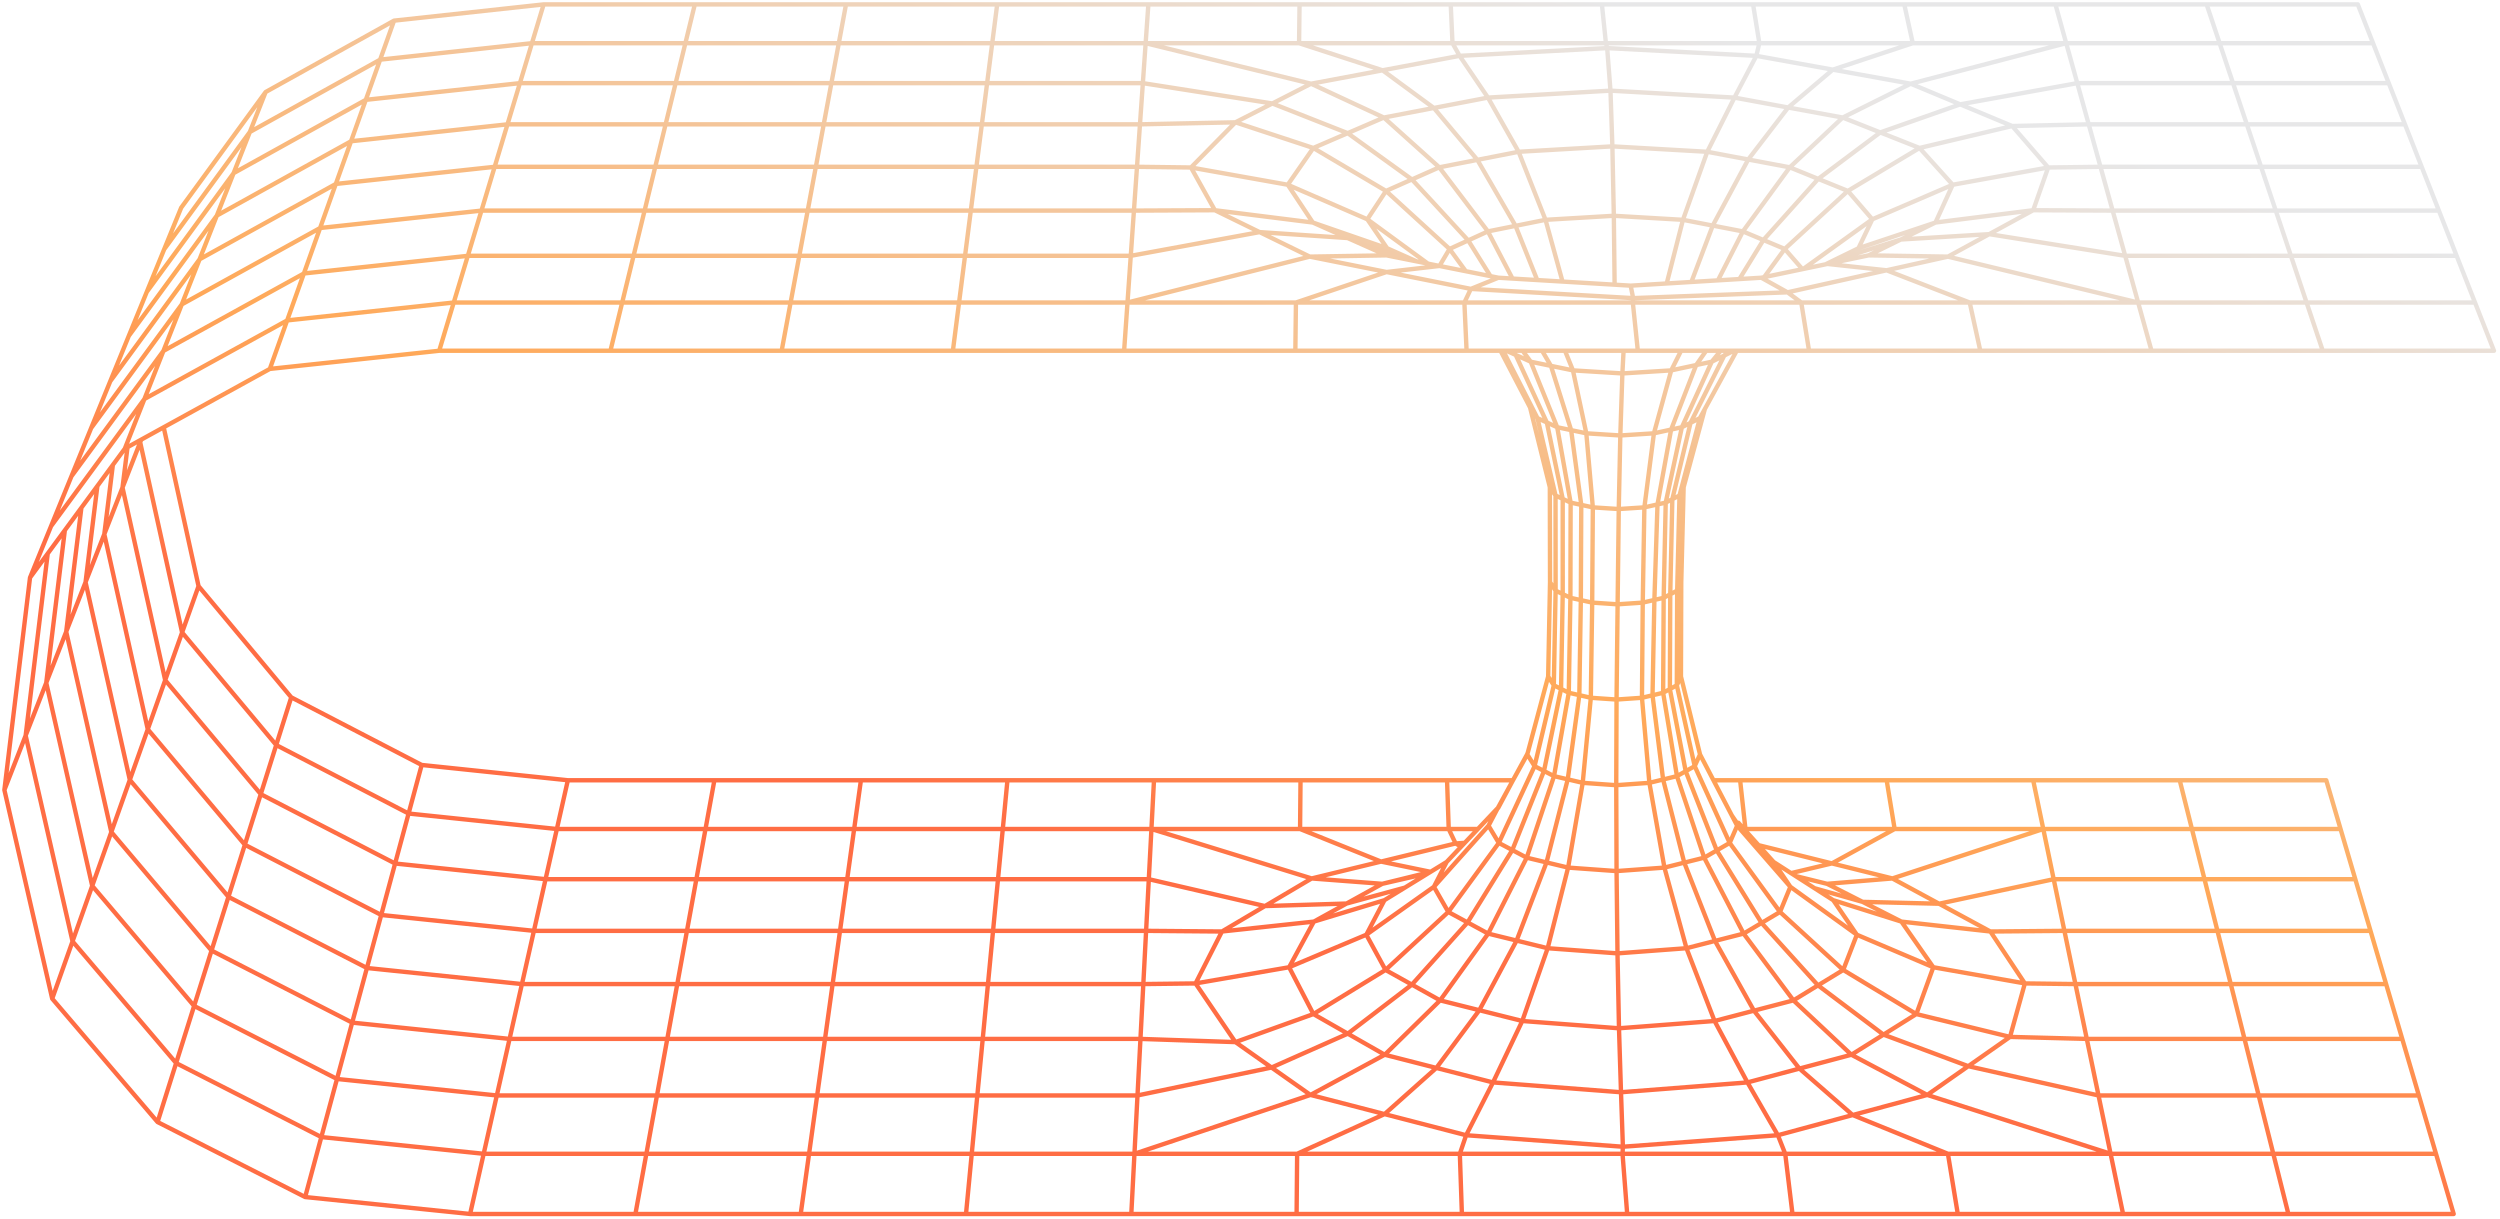 <svg width="570" height="278" viewBox="0 0 570 278" fill="none" xmlns="http://www.w3.org/2000/svg">
<path d="M257.069 68.974H295.473M257.069 68.974L256.299 79.972M257.069 68.974L257.815 58.328M257.069 68.974L218.666 68.973M257.069 68.974L298.627 58.512M295.473 68.974L316.133 62.019M295.473 68.974L333.879 68.974M295.473 68.974L295.341 79.972M316.133 62.019L335.354 65.869M316.133 62.019L298.627 58.512M316.133 62.019L328.201 60.636L330.497 56.758M335.354 65.869L372.36 67.971M335.354 65.869L341.633 63.32M335.354 65.869L333.879 68.974M372.36 67.971L407.56 66.649M372.36 67.971L371.794 65.13M372.36 67.971L372.282 68.974M407.56 66.649L410.686 68.974M407.56 66.649L401.581 63.32M407.56 66.649L430.139 61.625M410.686 68.974L372.282 68.974M410.686 68.974L412.463 79.972M410.686 68.974H487.494M487.494 68.974L525.898 68.974M487.494 68.974L484.542 58.328M487.494 68.974L490.545 79.972M487.494 68.974L444.129 58.512M333.879 68.974H372.282M333.879 68.974L334.381 79.972M372.282 68.974L373.423 79.972M521.75 276.787H559.437L555.405 263.062M521.75 276.787H484.062M521.75 276.787L518.311 263.062M484.062 276.787H446.374M484.062 276.787L481.218 263.062M446.374 276.787H408.687M446.374 276.787L444.124 263.062M408.687 276.787H370.999M408.687 276.787L407.03 263.062M370.999 276.787H333.312M370.999 276.787L369.936 263.062M333.312 276.787H295.624M333.312 276.787L332.842 263.062M295.624 276.787H257.936M295.624 276.787L295.748 263.062M257.936 276.787H220.248M257.936 276.787L258.654 263.062M220.248 276.787H182.561M220.248 276.787L221.558 263.062M182.561 276.787H144.873M182.561 276.787L184.466 263.062M144.873 276.787H107.185M144.873 276.787L147.371 263.062M107.185 276.787L69.574 272.922M107.185 276.787L110.278 263.062M69.574 272.922L35.926 255.826M69.574 272.922L73.262 259.249M35.926 255.826L11.904 227.697M35.926 255.826L40.157 242.382M11.904 227.697L1 180.115M11.904 227.697L16.538 214.632M1 180.115L5.848 167.702M1 180.115L6.844 131.707M6.844 131.707L11.639 119.971M6.844 131.707L10.881 126.212M11.639 119.971L16.282 108.607M11.639 119.971L32.929 90.972M16.282 108.607L20.78 97.601M16.282 108.607L37.256 80.016M20.78 97.601L25.138 86.933M20.78 97.601L41.446 69.403M25.138 86.933L29.364 76.59M25.138 86.933L25.426 86.539L45.505 59.121M29.364 76.59L33.464 66.555M29.364 76.59L49.441 49.151M33.464 66.555L37.444 56.816M33.464 66.555L53.259 39.482M53.259 39.482L49.441 49.151M53.259 39.482L56.964 30.098M53.259 39.482L83.404 22.764M83.404 22.764L118.538 18.957M83.404 22.764L80.036 32.206M83.404 22.764L86.672 13.602M118.538 18.957H154.046M118.538 18.957L115.706 28.347M118.538 18.957L121.285 9.845M154.046 18.957H189.554M154.046 18.957L151.758 28.347M154.046 18.957L156.267 9.845M189.554 18.957H225.063M189.554 18.957L187.809 28.347M189.554 18.957L191.248 9.845M225.063 18.957H260.571M225.063 18.957L223.862 28.347M225.063 18.957L226.228 9.845M260.571 18.957L290.096 23.592M260.571 18.957L259.914 28.347M260.571 18.957L261.208 9.845M290.096 23.592L307.273 30.358M290.096 23.592L281.678 27.887M290.096 23.592L298.92 19.088M307.273 30.358L321.92 40.914M307.273 30.358L299.434 33.739M307.273 30.358L315.516 26.802M321.92 40.914L334.749 54.815M321.92 40.914L316.009 43.533M321.92 40.914L328.153 38.151M334.749 54.815L339.83 62.96M334.749 54.815L330.497 56.758M334.749 54.815L339.242 52.761M339.83 62.96L341.633 63.32M339.83 62.96L334.191 61.833M341.633 63.32L344.848 63.514M344.848 63.514L350.493 63.852M344.848 63.514L339.242 52.761M350.493 63.852L356.256 64.198M350.493 63.852L345.543 51.493M356.256 64.198L368.132 64.91M356.256 64.198L352.378 50.119M368.132 64.91L371.794 65.13M368.132 64.91L367.953 49.196M371.794 65.13L380.005 64.632M380.005 64.632L385.632 64.29M380.005 64.632L383.712 50.119M385.632 64.29L391.689 63.921M385.632 64.29L390.503 51.433M391.689 63.921L396.587 63.624M391.689 63.921L397.377 52.761M396.587 63.624L401.581 63.32M396.587 63.624L402.055 54.72M401.581 63.32L402.225 63.187M430.139 61.625L444.129 58.512M430.139 61.625L416.552 60.167L416.224 60.268M430.139 61.625L449.091 68.974L451.505 79.972M444.129 58.512L426.035 58.221M444.129 58.512L453.548 53.385M525.898 68.974H564.299M525.898 68.974L522.33 58.328M525.898 68.974L529.587 79.972M564.299 68.974L560.113 58.328M564.299 68.974L568.625 79.972H529.587M444.124 263.062H407.03M444.124 263.062L481.218 263.062M444.124 263.062L422.412 254.23M407.03 263.062H369.936M407.03 263.062L405.358 258.832M369.936 263.062H332.842M369.936 263.062L370.02 261.455M332.842 263.062H295.748M332.842 263.062L334.275 258.832M295.748 263.062L315.679 254.016M295.748 263.062L258.654 263.062M481.218 263.062L478.462 249.764M481.218 263.062L439.413 249.644M481.218 263.062L518.311 263.062M422.412 254.23L405.358 258.832M422.412 254.23L410.267 243.637M422.412 254.23L439.413 249.644M405.358 258.832L370.02 261.455M405.358 258.832L398.421 246.793M370.02 261.455L334.275 258.832M370.02 261.455L369.587 249.033M334.275 258.832L315.679 254.016M334.275 258.832L340.403 246.793M315.679 254.016L327.488 243.49M315.679 254.016L298.789 249.643M258.654 263.062L259.349 249.764M258.654 263.062L298.789 249.643M258.654 263.062L221.558 263.062M551.5 249.764H514.98M551.5 249.764L547.709 236.871M551.5 249.764L555.405 263.062M514.98 249.764H478.462M514.98 249.764L511.749 236.871M514.98 249.764L518.311 263.062M478.462 249.764L448.765 243.088M478.462 249.764L475.79 236.871M448.765 243.088L429.438 235.896M448.765 243.088L439.413 249.644M448.765 243.088L458.285 236.413M429.438 235.896L414.507 224.661M429.438 235.896L436.926 231.207M429.438 235.896L422.117 240.48M414.507 224.661L401.636 210.43M414.507 224.661L420.255 221.15M414.507 224.661L408.902 228.085M401.636 210.43L391.42 193.895M401.636 210.43L405.842 207.93M401.636 210.43L397.544 212.862M391.42 193.895L388.556 195.55M391.42 193.895L394.37 192.19M391.42 193.895L384.337 175.838M384.337 175.838L380.73 157.11M384.337 175.838L386.394 174.683M384.337 175.838L382.344 176.958M380.73 157.11L380.815 135.502M380.73 157.11L382.314 156.244M380.73 157.11L379.195 157.949M380.815 135.502L381.292 113.813M380.815 135.502L379.315 136.299M380.815 135.502L382.396 134.662L383.327 132.742M381.292 113.813L379.781 114.593M381.292 113.813L382.923 112.974M381.292 113.813L385.442 96.41M10.881 126.212L14.783 120.903M10.881 126.212L5.848 167.702M465.869 189.014L431.465 200.286M465.869 189.014H431.979M465.869 189.014L499.758 189.014M465.869 189.014L463.564 177.899M465.869 189.014L468.24 200.454M431.465 200.286L416.579 201.511M431.465 200.286L442.115 206.051M431.465 200.286L417.673 196.856M416.579 201.511L409.392 199.737M416.579 201.511L424.672 205.626M544.636 18.957H509.129M509.129 18.957H473.621M509.129 18.957L512.277 28.347M509.129 18.957L503.108 1M473.621 18.957L446.927 23.792M473.621 18.957L471.092 9.845M473.621 18.957L476.225 28.347M446.927 23.792L428.698 30.193M446.927 23.792L435.636 19.088M446.927 23.792L458.785 28.734M428.698 30.193L414.551 40.786L402.055 54.72M428.698 30.193L420.134 26.802M428.698 30.193L437.653 33.739M402.055 54.72L397.377 52.761M402.055 54.72L406.923 56.758M37.256 80.016L32.929 90.972M37.256 80.016L41.446 69.403M37.256 80.016L69.285 62.352M69.285 62.352L106.664 58.328M69.285 62.352L65.467 73.055M69.285 62.352L72.983 51.986M106.664 58.328H144.452M106.664 58.328L103.453 68.973M106.664 58.328L109.774 48.018M144.452 58.328H182.24M144.452 58.328L141.858 68.973M144.452 58.328L146.965 48.018M182.24 58.328H220.028M182.24 58.328L180.262 68.973M182.24 58.328L184.156 48.018M220.028 58.328H257.815M220.028 58.328L218.666 68.973M220.028 58.328L221.347 48.018M257.815 58.328L287.19 52.92M257.815 58.328L258.538 48.018M287.19 52.92L298.627 58.512M287.19 52.92L276.987 47.929M287.19 52.92L307.266 54.274M298.627 58.512L316.124 58.221M316.124 58.221L323.011 59.598M316.124 58.221L307.266 54.274M323.011 59.598L322.34 59.298M323.011 59.598L325.575 60.111M325.575 60.111L334.191 61.833M325.575 60.111L311.754 50M334.191 61.833L330.497 56.758M544.035 224.367H508.618M544.035 224.367L540.474 212.233M544.035 224.367L547.709 236.871M508.618 224.367H473.197M508.618 224.367L511.749 236.871M508.618 224.367L502.625 200.454M473.197 224.367L461.667 224.221M473.197 224.367L470.683 212.233M473.197 224.367L475.79 236.871M461.667 224.221L440.792 220.53M461.667 224.221L458.285 236.413M461.667 224.221L453.807 212.382L442.115 206.051M440.792 220.53L423.364 213.118M440.792 220.53L433.52 210.126M440.792 220.53L436.926 231.207M423.364 213.118L408.203 202.189M423.364 213.118L417.979 205.243M423.364 213.118L420.255 221.15M408.203 202.189L404.386 196.529M408.203 202.189L405.842 207.93M408.203 202.189L396.728 189.014L396.219 187.931L394.85 185.915M394.85 185.915L390.671 177.899M394.85 185.915L396.074 188.264L394.37 192.19M261.208 9.845H296.188M261.208 9.845L261.827 1M261.208 9.845L226.228 9.845M261.208 9.845L298.92 19.088M296.188 9.845L315.22 16.029M296.188 9.845H331.169M296.188 9.845L296.296 1M315.22 16.029L332.79 12.731M315.22 16.029L298.92 19.088M315.22 16.029L326.92 24.616M332.79 12.731L366.433 10.966M332.79 12.731L331.169 9.845M332.79 12.731L339.251 22.252M366.433 10.966L400.445 12.731M366.433 10.966L366.15 9.845M366.433 10.966L367.189 20.67M400.445 12.731L417.88 15.881M400.445 12.731L401.13 9.845M400.445 12.731L395.455 22.252M417.88 15.881L436.111 9.845M417.88 15.881L435.636 19.088M417.88 15.881L407.701 24.511M436.111 9.845H471.092M436.111 9.845H401.13M436.111 9.845L434.171 1M471.092 9.845L468.639 1M471.092 9.845H541.054M471.092 9.845L435.636 19.088M541.054 9.845L537.578 1H503.108M541.054 9.845L548.328 28.347M435.636 19.088L420.134 26.802M407.701 24.511L398.596 36.367M407.701 24.511L395.455 22.252M407.701 24.511L420.134 26.802M398.596 36.367L390.503 51.433M398.596 36.367L389.252 34.606M398.596 36.367L408.069 38.151M390.503 51.433L383.712 50.119M390.503 51.433L397.377 52.761M331.169 9.845H366.15M331.169 9.845L330.765 1M366.15 9.845H401.13M366.15 9.845L365.233 1M401.13 9.845L399.702 1M41.446 69.403L45.505 59.121M41.446 69.403L72.983 51.986M72.983 51.986L109.774 48.018M72.983 51.986L76.564 41.942M109.774 48.018H146.965M109.774 48.018L112.786 38.03M146.965 48.018H184.156M146.965 48.018L149.398 38.03M184.156 48.018H221.347M184.156 48.018L186.01 38.03M221.347 48.018H258.538M221.347 48.018L222.623 38.03M258.538 48.018L276.987 47.929M258.538 48.018L259.236 38.03M276.987 47.929L271.545 38.186M276.987 47.929L299.325 50.736M307.266 54.274L299.325 50.736M307.266 54.274L322.34 59.298M322.34 59.298L316.266 56.6M45.505 59.121L49.441 49.151M45.505 59.121L76.564 41.942M76.564 41.942L112.786 38.03M76.564 41.942L80.036 32.206M112.786 38.03H149.398M112.786 38.03L115.706 28.347M149.398 38.03H186.01M149.398 38.03L151.758 28.347M186.01 38.03H222.623M186.01 38.03L187.809 28.347M222.623 38.03H259.236M222.623 38.03L223.862 28.347M259.236 38.03L271.545 38.186M259.236 38.03L259.914 28.347M271.545 38.186L281.678 27.887M271.545 38.186L293.61 42.124M281.678 27.887L259.914 28.347M281.678 27.887L299.434 33.739M298.92 19.088L315.516 26.802M326.92 24.616L339.251 22.252M326.92 24.616L336.838 36.449M326.92 24.616L315.516 26.802M339.251 22.252L367.189 20.67M339.251 22.252L346.245 34.606M367.189 20.67L395.455 22.252M367.189 20.67L367.622 33.37M395.455 22.252L389.252 34.606M420.134 26.802L408.069 38.151M437.653 33.739L458.785 28.734M437.653 33.739L445.214 42.124M437.653 33.739L421.312 43.534M458.785 28.734L476.225 28.347M458.785 28.734L466.983 38.186M476.225 28.347H512.277M476.225 28.347L478.911 38.03M512.277 28.347H548.328M512.277 28.347L515.524 38.03M548.328 28.347L552.137 38.03M537.009 200.454H502.625M537.009 200.454L533.646 189.014M537.009 200.454L540.474 212.233M502.625 200.454H468.24M502.625 200.454L499.758 189.014M468.24 200.454L442.115 206.051M468.24 200.454L470.683 212.233M442.115 206.051L424.672 205.626M424.672 205.626L433.52 210.126M424.672 205.626L413.73 202.519M413.73 202.519L417.979 205.243M413.73 202.519L409.392 199.737M49.441 49.151L80.036 32.206M80.036 32.206L115.706 28.347M115.706 28.347H151.758M151.758 28.347H187.809M187.809 28.347H223.862M223.862 28.347H259.914M299.434 33.739L316.009 43.533M299.434 33.739L293.61 42.124M316.009 43.533L330.497 56.758M316.009 43.533L311.754 50M496.974 177.899H530.383L533.646 189.014M496.974 177.899H463.564M496.974 177.899L499.758 189.014M463.564 177.899H430.155M430.155 177.899H396.746M430.155 177.899L431.979 189.014M396.746 177.899H390.671M396.746 177.899L397.975 189.141L398.158 189.596M390.671 177.899L387.605 172.015M293.61 42.124L311.754 50M293.61 42.124L299.325 50.736M311.754 50L316.266 56.6M421.312 43.534L406.923 56.758M421.312 43.534L426.889 50M421.312 43.534L408.067 38.152M406.923 56.758L402.225 63.187M406.923 56.758L410.946 61.368L416.224 60.268M402.225 63.187L410.748 61.409L411.143 61.326L426.889 50M328.153 38.151L339.242 52.761M328.153 38.151L315.516 26.802M328.153 38.151L336.838 36.449M339.242 52.761L345.543 51.493M387.572 95.336L385.442 96.41M387.572 95.336L388.696 93.278M387.572 95.336L382.923 112.974M382.923 112.974L382.397 134.662L382.314 156.244M382.923 112.974L383.871 111.073M382.314 156.244L386.394 174.683M382.314 156.244L383.257 154.243M386.394 174.683L387.605 172.015M386.394 174.683L394.37 192.19M394.37 192.19L405.842 207.93M408.069 38.151L397.377 52.761M342.726 79.972H342.117M342.726 79.972H343.474M342.726 79.972L350.542 95.336M350.542 95.336L352.678 96.319M350.542 95.336L348.855 92.911M350.542 95.336L354.661 112.974M352.678 96.319L355.04 97.406M352.678 96.319L356.297 113.743M352.678 96.319L346.226 82.319L345.585 80.927M356.297 113.743L356.298 135.447M356.297 113.743L354.661 112.974M356.297 113.743L358.102 114.593M356.298 135.447L355.922 157.07M356.298 135.447L354.679 134.662M356.298 135.447L358.053 136.299M355.922 157.07L352.028 175.784M355.922 157.07L357.683 157.949L360.087 158.496M355.922 157.07L354.269 156.244M352.028 175.784L354.316 176.958M352.028 175.784L349.882 174.683M352.028 175.784L344.807 193.815M344.807 193.815L334.607 210.314M344.807 193.815L341.728 192.19M344.807 193.815L348.094 195.55L352.604 196.631M334.607 210.314L321.907 224.496M334.607 210.314L339.305 212.862M334.607 210.314L330.214 207.93M321.907 224.496L307.294 235.676M321.907 224.496L328.348 228.085M321.907 224.496L315.896 221.15M307.294 235.676L289.912 243.395M307.294 235.676L299.455 231.207M307.294 235.676L315.719 240.48M289.912 243.395L259.349 249.764M289.912 243.395L298.789 249.643M289.912 243.395L281.677 237.6M259.349 249.764L260.023 236.871M259.349 249.764H186.312M186.312 249.764H149.793M186.312 249.764L184.466 263.062M186.312 249.764L188.102 236.871M149.793 249.764H113.275M149.793 249.764L147.371 263.062M149.793 249.764L152.141 236.871M113.275 249.764L76.836 246.001M113.275 249.764L110.278 263.062M113.275 249.764L116.18 236.871M76.836 246.001L44.257 229.356M76.836 246.001L73.262 259.249M76.836 246.001L80.299 233.157M44.257 229.356L21.028 201.975M44.257 229.356L40.157 242.382M44.257 229.356L48.23 216.729M21.028 201.975L25.38 189.709M21.028 201.975L16.538 214.632M21.028 201.975L10.543 155.681M25.38 189.709L29.599 177.815M25.38 189.709L48.23 216.729M25.38 189.709L15.093 144.033M29.599 177.815L33.691 166.277M29.599 177.815L52.086 204.484L83.661 220.7L118.998 224.367M29.599 177.815L19.505 132.741L22.201 110.809M33.691 166.277L37.664 155.078M33.691 166.277L55.824 192.604M33.691 166.277L23.781 121.79M37.664 155.078L41.521 144.204M37.664 155.078L59.453 181.07M37.664 155.078L27.932 111.163M41.521 144.204L45.268 133.642M41.521 144.204L62.977 169.871M41.521 144.204L31.962 100.848M45.268 133.642L37.321 97.42M45.268 133.642L66.403 158.99M37.321 97.42L32.2 100.236M37.321 97.42L61.523 84.113M431.979 189.014L417.673 196.856M431.979 189.014L398.087 189.014M417.673 196.856L408.358 199.075L404.386 196.529M417.673 196.856L400.945 192.697M400.945 192.697L404.386 196.529M400.945 192.697L398.01 189.433L398.087 189.014M336.838 36.449L345.543 51.493M336.838 36.449L346.245 34.606M345.543 51.493L352.378 50.119M344.893 177.899H329.927M329.927 177.899H296.518M329.927 177.899L330.307 189.014M296.518 177.899H263.108M296.518 177.899L296.417 189.014M263.108 177.899L262.526 189.014M263.108 177.899H196.289M196.289 177.899H162.88M196.289 177.899L194.745 189.014M162.88 177.899H129.47M162.88 177.899L160.855 189.014M129.47 177.899L96.146 174.411M129.47 177.899L126.965 189.014M96.146 174.411L66.403 158.99M96.146 174.411L93.158 185.484M66.403 158.99L62.977 169.871M342.117 79.972L348.855 92.911M342.117 79.972L334.381 79.972M348.855 92.911L353.363 111.074M353.363 111.074L353.405 132.741M353.363 111.074L354.661 112.974M353.405 132.741L352.982 154.243M353.405 132.741L354.679 134.662M352.982 154.243L348.328 171.621L348.192 171.969M352.982 154.243L354.269 156.244M348.192 171.969L344.956 177.899L341.558 184.26L341.348 184.376M348.192 171.969L349.882 174.683M341.348 184.376L339.38 188.263M341.348 184.376L336.953 189.014M336.953 189.014L330.307 189.014M336.953 189.014L333.966 192.166M333.966 192.166L333.15 193.029M333.966 192.166L331.874 192.308M333.15 193.029L331.874 192.308M333.15 193.029L329.834 196.529M329.834 196.529L326.173 198.779M329.834 196.529L326.93 202.188M326.173 198.779L326.105 198.82M326.173 198.779L314.88 196.441M326.105 198.82L325.646 199.102M326.105 198.82L315.148 201.511M325.646 199.102L315.148 201.511M325.646 199.102L320.317 202.377M315.148 201.511L307.015 206.006M315.148 201.511L299.064 200.286M307.015 206.006L299.558 210.126M307.015 206.006L288.412 206.583M307.015 206.006L320.317 202.377M299.558 210.126L293.918 220.53L299.455 231.207M299.558 210.126L278.602 212.382M299.558 210.126L315.654 205.243M299.455 231.207L315.896 221.15M299.455 231.207L281.677 237.6M315.719 240.48L327.488 243.49M315.719 240.48L328.348 228.085M315.719 240.48L298.789 249.643M327.488 243.49L340.403 246.793M327.488 243.49L337.285 230.328M340.403 246.793L369.587 249.033M340.403 246.793L347.075 232.785M369.587 249.033L398.421 246.793M369.587 249.033L369.129 234.448M398.421 246.793L410.267 243.637M398.421 246.793L390.92 232.785M410.267 243.637L399.901 230.436M410.267 243.637L422.117 240.48M439.413 249.644L422.117 240.48M458.285 236.413L436.926 231.207M458.285 236.413L475.79 236.871M398.087 189.014L397.635 189.014L396.362 187.598M499.758 189.014H533.646M73.262 259.249L110.278 263.062M73.262 259.249L40.157 242.382M80.299 233.157L116.18 236.871M80.299 233.157L48.23 216.729M80.299 233.157L86.919 208.613M86.919 208.613L90.085 196.879M86.919 208.613L121.732 212.233M86.919 208.613L55.824 192.604M90.085 196.879L93.158 185.484M90.085 196.879L124.387 200.454M90.085 196.879L59.453 181.07M93.158 185.484L126.965 189.014M93.158 185.484L62.977 169.871M40.157 242.382L16.538 214.632M48.23 216.729L55.824 192.604M55.824 192.604L59.453 181.07M59.453 181.07L62.977 169.871M110.278 263.062H147.371M116.18 236.871L118.998 224.367M116.18 236.871H152.141M118.998 224.367L121.732 212.233M118.998 224.367H154.418M121.732 212.233L124.387 200.454M121.732 212.233H156.627M124.387 200.454L126.965 189.014M124.387 200.454H158.772M126.965 189.014H160.855M147.371 263.062H184.466M152.141 236.871L154.418 224.367M152.141 236.871H188.102M154.418 224.367L156.627 212.233M154.418 224.367H189.837M156.627 212.233L158.772 200.454M156.627 212.233H191.522M158.772 200.454L160.855 189.014M158.772 200.454H193.157M160.855 189.014H194.745M16.538 214.632L5.848 167.702M10.543 155.681L15.093 144.033M10.543 155.681L5.848 167.702M10.543 155.681L14.783 120.903M15.093 144.033L18.553 115.772M15.093 144.033L23.781 121.79M18.553 115.772L14.783 120.903M18.553 115.772L22.201 110.809M184.466 263.062H221.558M188.102 236.871L189.837 224.367M188.102 236.871H224.061M189.837 224.367L191.522 212.233M189.837 224.367H260.677M191.522 212.233L193.157 200.454M191.522 212.233H226.415M193.157 200.454L194.745 189.014M193.157 200.454L227.542 200.454M194.745 189.014H228.635M320.317 202.377L315.654 205.243M288.412 206.583L261.928 200.454M288.412 206.583L299.064 200.286M288.412 206.583L278.602 212.382M261.928 200.454H227.542M261.928 200.454L261.311 212.233M261.928 200.454L262.526 189.014M227.542 200.454L226.415 212.233M227.542 200.454L228.635 189.014M27.932 111.163L29.074 101.954M27.932 111.163L23.781 121.79M27.932 111.163L31.962 100.848M29.074 101.954L28.461 102.291M29.074 101.954L32.026 100.331M221.558 263.062L224.061 236.871M224.061 236.871H260.023M224.061 236.871L226.415 212.233M226.415 212.233H261.311M228.635 189.014L229.697 177.899M228.635 189.014H262.526M260.023 236.871L260.677 224.367M260.023 236.871L281.677 237.6M260.677 224.367L261.311 212.233M260.677 224.367L272.584 224.221M261.311 212.233L278.602 212.382M262.526 189.014L299.064 200.286M262.526 189.014L296.417 189.014M61.523 84.113L65.467 73.055M61.523 84.113L100.136 79.972M65.467 73.055L103.453 68.973M65.467 73.055L32.929 90.972M86.672 13.602L89.844 4.708M86.672 13.602L121.285 9.845M86.672 13.602L56.964 30.098M89.844 4.708L123.953 1M89.844 4.708L60.561 20.988M540.474 212.233H470.683M547.709 236.871H511.749M555.405 263.062H518.311M314.88 196.441L296.417 189.014M314.88 196.441L331.874 192.308M314.88 196.441L299.064 200.286M296.417 189.014L330.307 189.014M100.136 79.972L103.453 68.973M100.136 79.972H139.178M103.453 68.973H141.858M121.285 9.845L123.953 1M121.285 9.845H156.267M123.953 1H158.421M511.749 236.871H475.79M470.683 212.233L453.809 212.381L433.52 210.126M139.178 79.972L141.858 68.973M139.178 79.972H178.219M141.858 68.973H180.262M156.267 9.845L158.421 1M156.267 9.845H191.248M158.421 1H192.891M445.214 42.124L441.283 50.736M445.214 42.124L426.889 50M445.214 42.124L466.983 38.186M178.219 79.972L180.262 68.973M178.219 79.972H217.259M180.262 68.973H218.666M191.248 9.845L192.891 1M191.248 9.845H226.228M192.891 1H227.359M299.325 50.736L316.266 56.6M412.463 79.972L395.969 79.972M412.463 79.972L451.505 79.972M330.307 189.014L331.874 192.308M217.259 79.972L218.666 68.973M217.259 79.972H256.299M226.228 9.845L227.359 1M227.359 1H261.827M256.299 79.972L295.341 79.972M261.827 1H296.296M295.341 79.972L334.381 79.972M281.677 237.6L272.584 224.221M272.584 224.221L278.602 212.382M272.584 224.221L293.92 220.529L311.519 213.118M37.444 56.816L41.307 47.361L60.561 20.988M37.444 56.816L56.964 30.098M56.964 30.098L60.561 20.988M296.296 1H330.765M330.765 1H365.233M365.233 1H399.702M399.702 1H434.171M434.171 1H468.639M468.639 1H503.108M466.983 38.186L463.569 47.929M466.983 38.186L478.911 38.03M463.569 47.929L441.283 50.736M463.569 47.929L453.548 53.385M463.569 47.929L481.682 48.018M552.137 38.03L556.061 48.018M552.137 38.03H515.524M556.061 48.018L560.113 58.328M556.061 48.018H518.874M560.113 58.328H522.33M441.283 50.736L433.404 54.603M441.283 50.736L423.726 56.6M433.404 54.603L426.035 58.221M433.404 54.603L453.548 53.385M433.404 54.603L417.691 59.549M426.035 58.221L416.652 60.178L416.224 60.268M515.524 38.03L518.874 48.018M515.524 38.03H478.911M518.874 48.018L522.33 58.328M518.874 48.018H481.682M522.33 58.328H484.542M529.587 79.972H490.545M478.911 38.03L481.682 48.018M481.682 48.018L484.542 58.328M484.542 58.328L453.548 53.385M490.545 79.972L451.505 79.972M389.252 34.606L383.712 50.119M389.252 34.606L367.622 33.37M383.712 50.119L367.953 49.196M367.622 33.37L367.953 49.196M367.622 33.37L346.245 34.606M367.953 49.196L352.378 50.119M346.245 34.606L352.378 50.119M426.889 50L423.726 56.6M423.726 56.6L417.691 59.549M405.842 207.93L420.255 221.15M397.544 212.862L391.019 214.53M397.544 212.862L388.556 195.55M397.544 212.862L408.902 228.085M391.019 214.53L384.517 216.193M391.019 214.53L384.013 196.683M391.019 214.53L399.901 230.436M384.517 216.193L368.787 217.368M384.517 216.193L379.491 197.811M384.517 216.193L390.92 232.785M368.787 217.368L352.868 216.193M368.787 217.368L368.575 198.608M368.787 217.368L369.129 234.448M352.868 216.193L345.783 214.453M352.868 216.193L357.53 197.811M352.868 216.193L347.075 232.785M345.783 214.453L339.305 212.862M345.783 214.453L352.604 196.631M345.783 214.453L337.285 230.328M339.305 212.862L348.092 195.55L354.316 176.958M339.305 212.862L328.348 228.085M330.214 207.93L326.93 202.188M330.214 207.93L315.896 221.15M330.214 207.93L341.728 192.19M326.93 202.188L311.519 213.118M326.93 202.188L339.38 188.263M417.691 59.549L416.451 60.155M31.962 100.848L32.026 100.331M31.962 100.848L32.2 100.236M32.026 100.331L32.2 100.236M370.176 79.972L369.903 85.144M369.903 85.144L369.431 99.286M369.903 85.144L358.631 84.447M369.903 85.144L381.04 84.447M369.431 99.286L369.077 116.06M369.431 99.286L361.678 98.796M369.431 99.286L377.094 98.796M369.077 116.06L368.816 137.782M369.077 116.06L363.166 115.678M369.077 116.06L374.917 115.678M368.816 137.782L368.572 159.494M368.816 137.782L363.02 137.396M368.816 137.782L374.545 137.396M368.572 159.494L368.502 179.024M368.572 159.494L374.368 159.093M368.572 159.494L362.707 159.093M368.502 179.024L368.575 198.608M368.502 179.024L376.058 178.486M368.502 179.024L360.858 178.486M368.575 198.608L357.53 197.811M368.575 198.608L379.491 197.811M369.129 234.448L390.92 232.785M369.129 234.448L347.075 232.785M383.288 79.972L381.04 84.447M383.288 79.972L373.423 79.972M383.288 79.972L389.002 79.972M381.04 84.447L377.094 98.796M381.04 84.447L386.728 83.231M377.094 98.796L374.917 115.678M377.094 98.796L381.013 97.941M374.917 115.678L374.545 137.396M374.917 115.678L377.907 115.011M374.545 137.396L374.368 159.093M374.545 137.396L377.199 136.785M374.368 159.093L376.058 178.486M374.368 159.093L376.775 158.522M376.058 178.486L379.491 197.811M376.058 178.486L379.191 177.724M379.491 197.811L384.013 196.683M390.92 232.785L399.901 230.436M356.818 79.972L358.631 84.447M358.631 84.447L361.678 98.796M358.631 84.447L353.613 83.416M361.678 98.796L363.166 115.678M361.678 98.796L358.22 98.072M363.166 115.678L363.02 137.396M363.166 115.678L360.528 115.113M363.02 137.396L362.707 159.093M363.02 137.396L360.43 136.824M362.707 159.093L360.858 178.486M362.707 159.093L360.087 158.496M360.858 178.486L357.53 197.811M360.858 178.486L357.444 177.688M357.53 197.811L352.604 196.631M347.075 232.785L337.285 230.328M339.38 188.263L341.728 192.19M339.38 188.263L341.454 184.317L344.958 177.899L348.224 172.015M341.728 192.19L349.882 174.683M352.604 196.631L357.444 177.688M384.013 196.683L388.556 195.55M384.013 196.683L379.191 177.724M388.556 195.55L382.344 176.958M392.312 79.972L390.285 82.47M392.312 79.972L389.002 79.972M392.312 79.972L394.083 79.972M390.285 82.47L386.728 83.231M390.285 82.47L393.139 81.055M390.285 82.47L383.467 97.406M383.467 97.406L385.442 96.41M383.467 97.406L381.013 97.941M383.467 97.406L379.781 114.593M379.781 114.593L379.315 136.299M379.781 114.593L377.907 115.011M379.315 136.299L379.195 157.949M379.315 136.299L377.199 136.785M379.195 157.949L382.344 176.958M379.195 157.949L376.775 158.522M382.344 176.958L379.191 177.724M408.902 228.085L422.117 240.48M408.902 228.085L399.901 230.436M347.162 79.972L349.001 82.47M347.162 79.972H344.804M347.162 79.972L351.599 79.972L353.613 83.416M349.001 82.47L353.613 83.416M349.001 82.47L345.585 80.927M349.001 82.47L355.04 97.406M353.613 83.416L358.22 98.072M386.728 83.231L389.002 79.972M386.728 83.231L381.013 97.941M393.139 81.055L395.324 79.972M393.139 81.055L394.083 79.972M393.139 81.055L385.442 96.41M395.324 79.972L394.083 79.972M395.324 79.972L395.969 79.972M354.661 112.974L354.679 134.662M354.679 134.662L354.269 156.244M354.269 156.244L349.882 174.683M315.896 221.15L311.519 213.118M23.781 121.79L25.731 106.006M387.605 172.015L383.257 154.243M379.191 177.724L376.775 158.522M357.444 177.688L354.316 176.958M357.444 177.688L360.087 158.496M354.316 176.958L357.681 157.949L358.053 136.299M373.423 79.972L351.601 79.972M343.474 79.972L345.585 80.927M343.474 79.972H344.804M345.585 80.927L344.804 79.972M355.04 97.406L358.22 98.072M355.04 97.406L358.102 114.593M358.22 98.072L360.528 115.113M381.013 97.941L377.907 115.011M395.969 79.972L388.696 93.278M358.053 136.299L360.43 136.824M358.053 136.299L358.102 114.593M360.43 136.824L360.528 115.113M360.43 136.824L360.087 158.496M377.199 136.785L377.907 115.011M377.199 136.785L376.775 158.522M383.327 132.742L383.871 111.073M383.327 132.742L383.257 154.243M358.102 114.593L360.528 115.113M388.696 93.278L383.871 111.073M25.731 106.006L22.201 110.809M25.731 106.006L28.461 102.291M328.348 228.085L337.285 230.328M28.461 102.291L32.929 90.972M315.654 205.243L311.519 213.118M420.255 221.15L436.926 231.207M417.979 205.243L433.52 210.126M408.359 199.074L409.392 199.737" stroke="url(#paint0_linear_317_60)" stroke-linecap="round" stroke-linejoin="round"/>
<defs>
<linearGradient id="paint0_linear_317_60" x1="229.501" y1="188.749" x2="292.605" y2="-21.747" gradientUnits="userSpaceOnUse">
<stop stop-color="#FF6D44"/>
<stop offset="0.297" stop-color="#FFA959"/>
<stop offset="1" stop-color="#E7E7E8"/>
</linearGradient>
</defs>
</svg>
